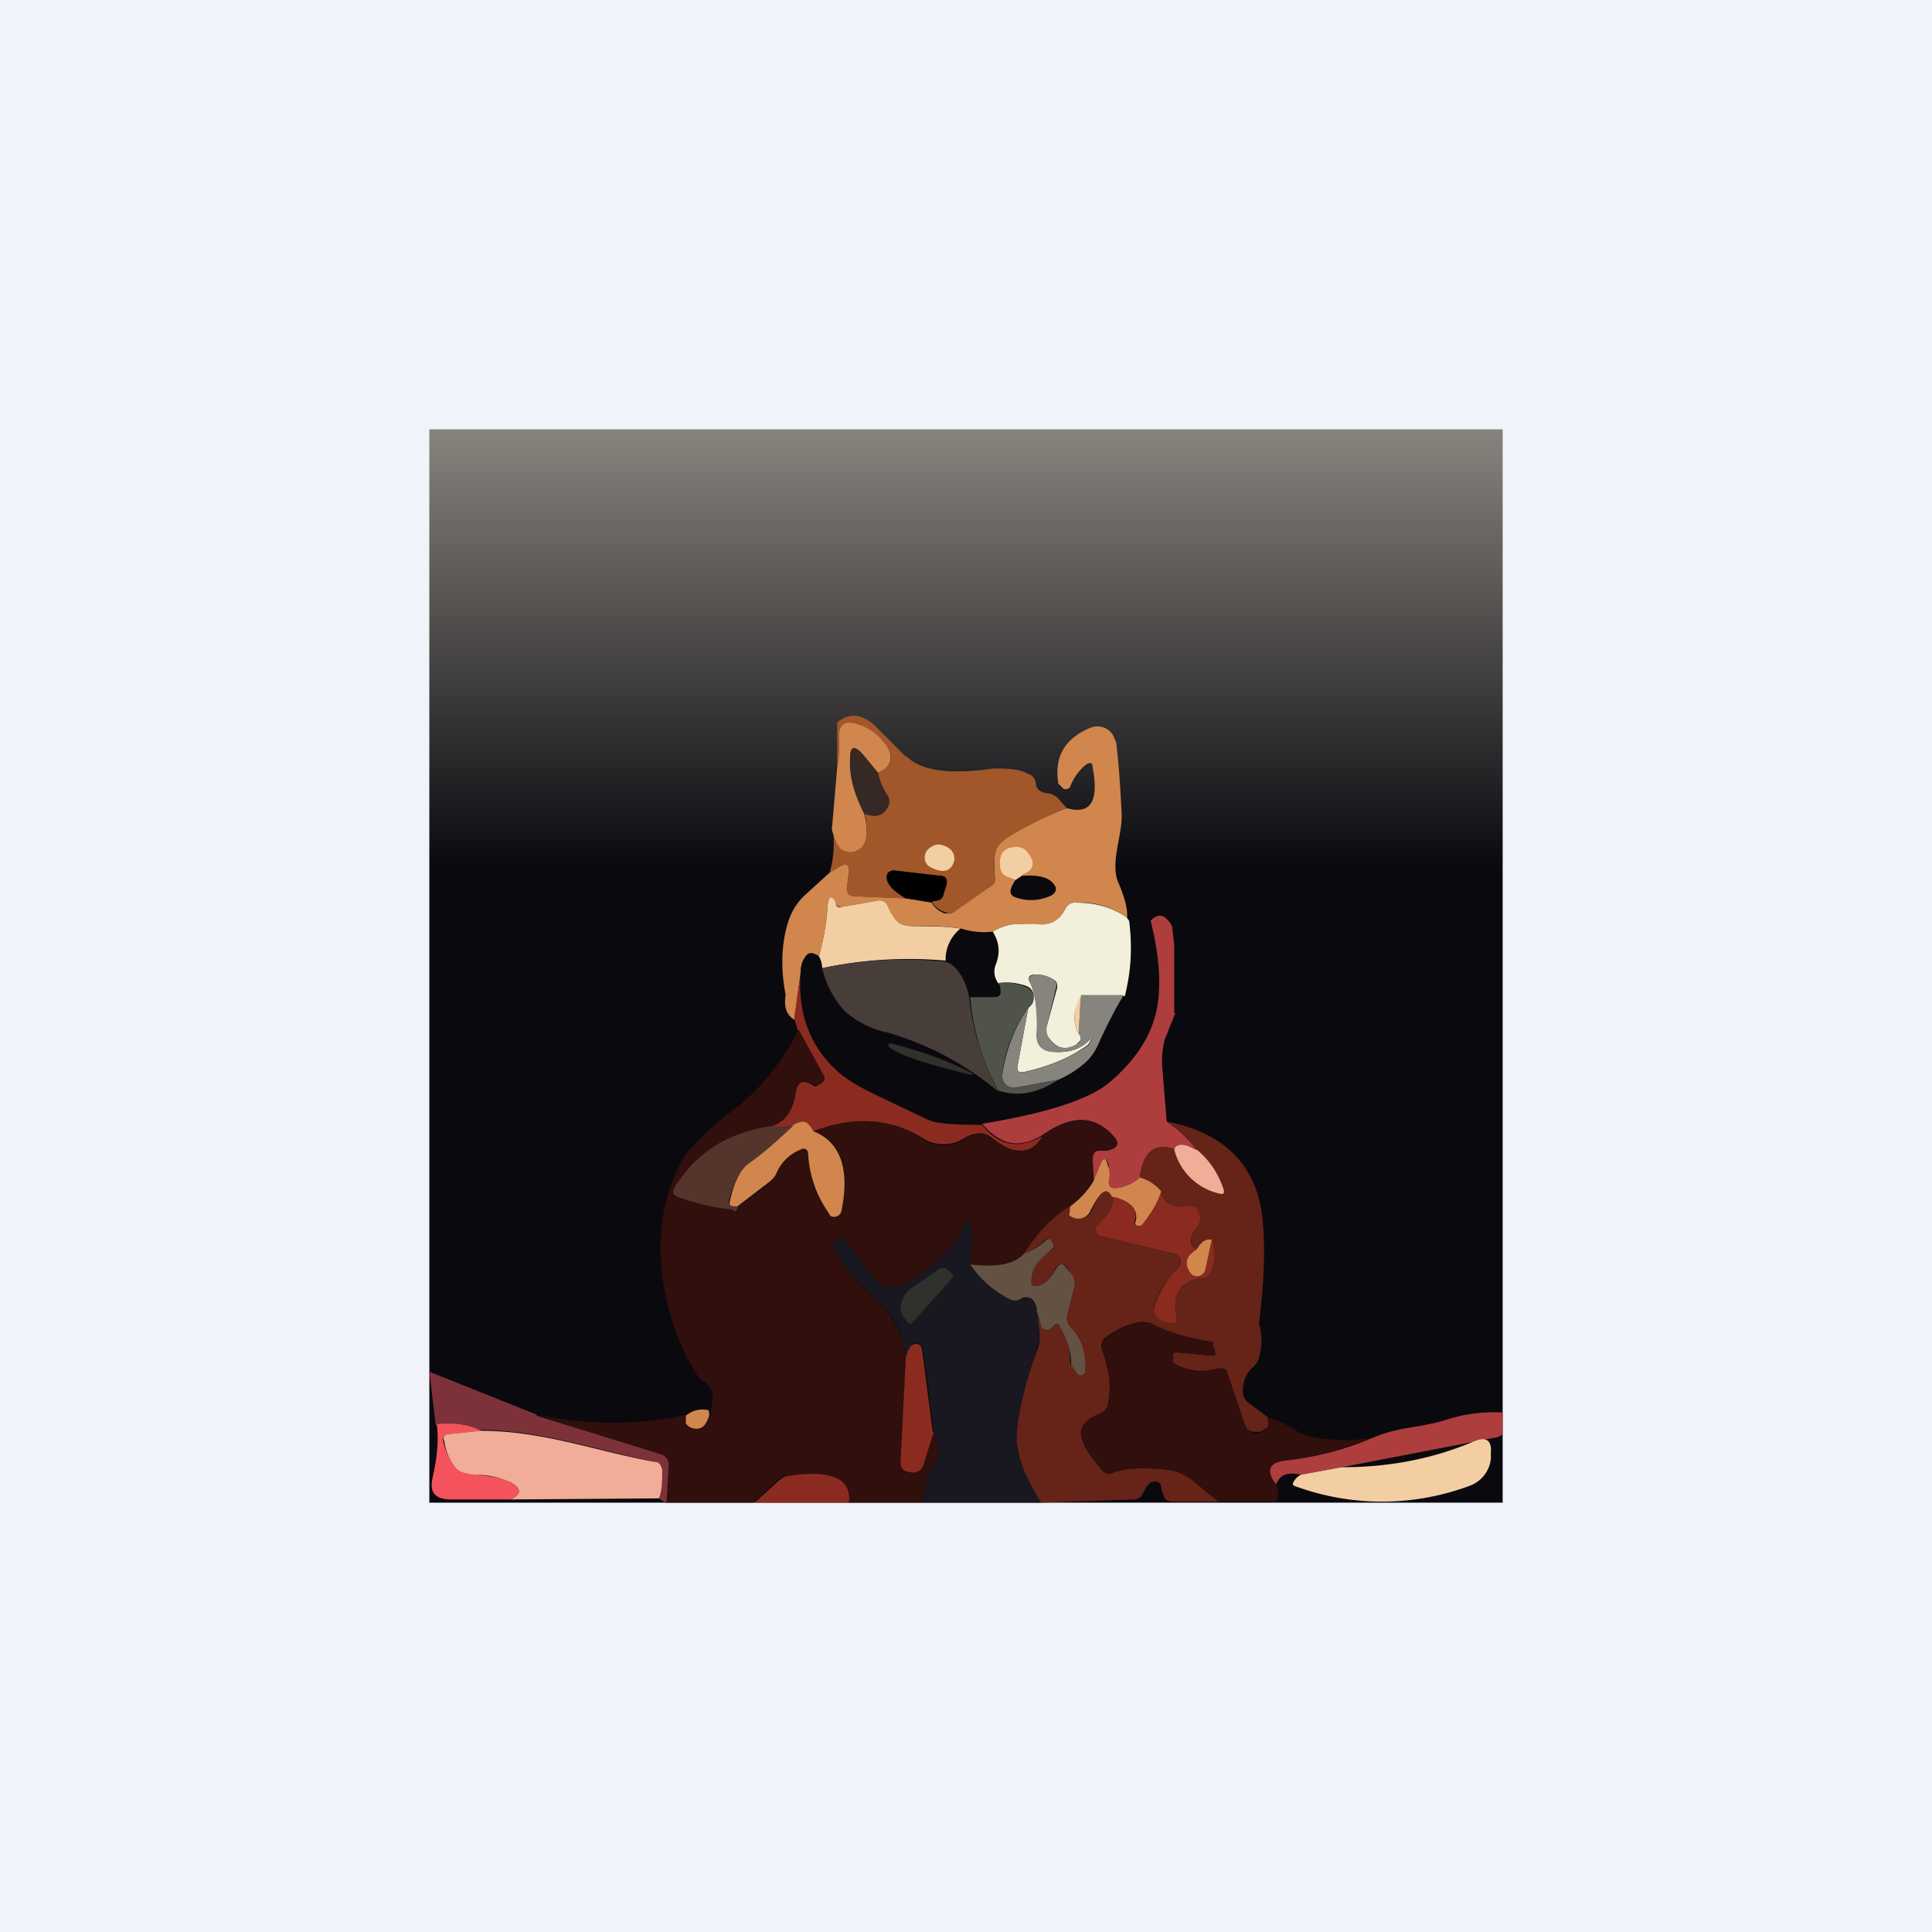<!-- by TradingView --><svg width="18" height="18" viewBox="0 0 18 18" xmlns="http://www.w3.org/2000/svg"><path fill="#F0F3FA" d="M0 0h18v18H0z"/><path fill="url(#a)" d="M4 4h10v10H4z"/><path d="M8.44 7.04c.13.14.4.18.81.12.13 0 .24 0 .33.05a.1.1 0 0 1 .07.08c0 .06.04.09.1.1.03 0 .06.01.1.04l.09.1c-.16.06-.33.14-.5.24-.09.05-.14.1-.16.15a.66.66 0 0 0-.01.26.07.07 0 0 1-.03.07l-.33.24a.12.12 0 0 1-.1.01.22.22 0 0 1-.13-.1l.05-.01c.03 0 .06-.03.06-.06l.03-.1c0-.04-.01-.07-.06-.07l-.43-.05c-.04 0-.06.02-.06.06 0 .07.05.13.17.2l-.48-.02c-.05 0-.07-.03-.07-.07l.02-.17c0-.05-.02-.07-.08-.04l-.1.06a.99.99 0 0 0 .03-.4c.02.1.05.17.1.19a.15.15 0 0 0 .21-.12c.01-.07 0-.15-.01-.22.1.04.17.02.21-.06a.1.1 0 0 0 0-.1.6.6 0 0 1-.09-.22c.13-.06.15-.14.08-.24A.48.48 0 0 0 8 6.75c-.14-.04-.2 0-.18.15 0 .07 0 .16-.02.25v-.42c.11-.09.22-.08.34.02l.3.3Z" fill="#A1572A"/><path d="m8.18 7.2-.14-.17c-.08-.09-.12-.08-.12.04 0 .15.04.32.13.5.02.08.03.16.02.23a.15.15 0 0 1-.22.12c-.04-.02-.07-.09-.1-.19l.05-.58c.02-.1.02-.18.02-.25-.02-.14.04-.2.18-.15.1.03.19.1.26.2.07.11.04.2-.08.25ZM10.5 8.55a.74.74 0 0 0-.48-.14.1.1 0 0 0-.09.05c-.06.12-.15.17-.27.16a1.46 1.46 0 0 0-.21-.01.5.5 0 0 0-.2.07.71.71 0 0 1-.3-.03 2.24 2.24 0 0 0-.41-.02c-.08 0-.13-.01-.16-.03a.36.36 0 0 1-.11-.16.08.08 0 0 0-.09-.05l-.34.06c-.02 0-.04 0-.05-.03a.27.27 0 0 0-.01-.03c-.04-.05-.06-.04-.07.05-.01.16-.04.32-.08.47-.06-.04-.1-.04-.13.01a.27.27 0 0 0-.04.14l-.06.44c-.07-.04-.1-.12-.08-.23-.05-.25-.04-.5.03-.7a.56.56 0 0 1 .16-.24l.22-.2.1-.06c.06-.03.08-.01.08.04l-.02.17c0 .04.02.07.07.07l.48.02.24.04c.03.05.07.08.12.1.04 0 .08 0 .1-.02l.34-.24a.07.07 0 0 0 .03-.07c-.01-.1-.01-.19.01-.26.02-.05.07-.1.16-.15.17-.1.34-.18.5-.24.22.06.3-.06.24-.38 0-.05-.03-.05-.07-.02a.5.5 0 0 0-.14.2.04.04 0 0 1-.03.02.04.04 0 0 1-.03 0l-.05-.05c-.04-.25.06-.42.3-.52a.17.17 0 0 1 .21.07l.03.07c.03.26.04.47.05.66.01.19-.1.43-.04.62.07.16.1.28.09.35Z" fill="#D0864D"/><path d="M8.18 7.2a.6.6 0 0 0 .09.21.1.1 0 0 1 0 .11c-.04.08-.12.1-.22.06-.1-.2-.14-.36-.13-.51 0-.12.04-.13.12-.04l.14.17Z" fill="#362925"/><path d="M8.67 8.08a.1.1 0 0 1-.05-.12.1.1 0 0 1 .02-.04c.05-.05.1-.07.18-.03a.12.12 0 0 1 .07.13c-.03.1-.1.12-.22.06ZM9.52 8.16l-.05.04-.08-.03a.1.1 0 0 1-.07-.08c-.02-.13.03-.2.16-.2a.13.13 0 0 1 .1.06c.07.09.05.16-.06.2Z" fill="#F4CEA3"/><path d="m8.68 8.4-.24-.03c-.12-.07-.18-.13-.18-.2 0-.04.03-.06.07-.06l.43.05c.05 0 .07.03.06.08l-.03.09c0 .03-.03.05-.06.06l-.05.01Z" fill="#010102"/><path d="M9.52 8.16c.15-.01.25.01.3.08.03.04.02.07-.02.1a.43.43 0 0 1-.34.02c-.06-.02-.06-.07 0-.16l.06-.04ZM10.72 8.58c.08.32.1.59.05.82-.04.25-.19.48-.44.69-.18.15-.57.28-1.18.39-.26 0-.43-.01-.5-.05l-.45-.2c-.2-.1-.33-.18-.42-.26a1.1 1.1 0 0 1-.32-.91c0-.05.01-.1.04-.14.03-.05.07-.05.13-.01.02.03.03.07.03.1.04.16.1.3.22.41.07.08.2.14.39.2.37.1.72.29 1.03.55.18.05.37.02.56-.11.09-.04.16-.09.24-.15a.56.56 0 0 0 .15-.22c.06-.15.14-.29.23-.42.06-.23.07-.45.04-.69l.01-.2c0-.04.02-.05.06-.02.06.05.1.12.13.22Z" fill="#0A090E"/><path d="M8.95 8.65a.37.37 0 0 0-.14.3 3.86 3.86 0 0 0-1.15.07.23.23 0 0 0-.03-.11c.04-.15.07-.3.08-.47.01-.09.03-.1.07-.05l.01.03c0 .03.03.04.05.03l.34-.06a.08.08 0 0 1 .09.05c.03.07.06.12.11.16.03.02.08.03.16.03.14 0 .27 0 .4.02Z" fill="#F4CEA3"/><path d="m10.5 8.55.02.03c.03.24.02.46-.04.7h-.4c-.08.12-.09.24-.03.35.02.02.02.04.02.06l-.04.04c-.1.06-.18.04-.25-.05a.12.12 0 0 1-.03-.11l.1-.37c0-.03 0-.05-.03-.07a.3.3 0 0 0-.18-.05c-.05 0-.07.03-.04.08.05.11.07.27.06.46-.01.11.04.17.15.18.14.01.25-.02.34-.11.03-.04.04-.04.01 0a.12.12 0 0 1-.03.05c-.17.12-.37.2-.6.25-.04 0-.06-.01-.05-.06l.1-.54c.04-.03.05-.06.05-.1a.1.1 0 0 0-.06-.1.52.52 0 0 0-.27-.03.18.18 0 0 1-.02-.18c.04-.11.03-.2-.03-.3a.5.5 0 0 1 .2-.07h.2c.13.02.22-.03.28-.15a.1.1 0 0 1 .1-.05c.17 0 .33.04.47.14Z" fill="#F2EFDB"/><path d="m10.95 9.44-.1.25c-.02.09-.03.17-.02.27l.04.49c.12.08.21.17.28.26-.12-.06-.2-.06-.2 0-.19-.07-.3.02-.33.26a.4.4 0 0 1-.23.1c-.04 0-.06-.02-.06-.06v-.16c-.03-.07-.05-.07-.08 0l-.06.15-.01-.2c0-.05.02-.08.06-.08h.07c.11-.02.13-.07.05-.15-.17-.18-.38-.18-.64 0-.22.14-.4.1-.57-.1.61-.1 1-.23 1.18-.38.25-.21.4-.44.45-.7.04-.22.02-.5-.06-.81.07-.08.14-.06.2.05l.02.17v.64Z" fill="#AE3D3E"/><path d="M8.81 8.96c.1.03.18.15.22.33.03.3.12.59.27.88a2.82 2.82 0 0 0-1.03-.55.86.86 0 0 1-.4-.2.89.89 0 0 1-.21-.4c.39-.08.77-.1 1.15-.06Z" fill="#473E3A"/><path d="M7.46 9.06c-.03.37.08.67.32.9.09.09.23.17.42.26l.44.21c.08.04.25.05.51.05.16.2.35.23.57.1-.07.12-.16.16-.29.14a.84.84 0 0 1-.19-.12c-.08-.06-.16-.05-.25 0a.36.36 0 0 1-.4 0c-.29-.18-.63-.2-1.01-.06-.03-.05-.06-.08-.1-.09-.02 0-.06.01-.1.04a.4.4 0 0 1-.19 0c.11-.03.18-.12.2-.28.03-.13.09-.16.18-.1.02.02.04.01.07-.01.04-.02.04-.05.02-.08l-.23-.43-.03-.1.06-.43Z" fill="#8B2B20"/><path d="m10.05 9.63.02-.36h.4c-.08.13-.15.27-.22.42-.04.1-.09.17-.15.22-.07.06-.15.11-.24.15l-.38.07a.11.11 0 0 1-.14-.13c.03-.2.1-.41.24-.61l-.1.54c0 .05 0 .06.06.06.22-.05.42-.13.6-.25l.02-.04c.03-.05.02-.05-.01-.01-.08.09-.2.12-.34.11-.1 0-.16-.07-.15-.18 0-.2-.01-.35-.06-.46-.02-.05-.01-.07.04-.08a.3.3 0 0 1 .18.05c.02.02.03.04.02.07l-.09.37c0 .04 0 .08.03.11.07.1.16.1.25.05a.09.09 0 0 0 .04-.04c0-.02 0-.04-.02-.06Z" fill="#87837D"/><path d="M9.58 9.39c-.14.2-.22.4-.24.61a.11.11 0 0 0 .14.13l.38-.07c-.2.13-.38.16-.56.1a2.19 2.19 0 0 1-.26-.87h.22c.05 0 .07-.02.06-.07 0-.02 0-.04-.02-.06.1-.01.18 0 .27.04a.1.1 0 0 1 .06.09c0 .04-.01.07-.05.1Z" fill="#4F534A"/><path d="m10.07 9.27-.02.36c-.06-.11-.05-.23.02-.36Z" fill="#F4CEA3"/><path d="M7.2 10.49c-.42.06-.72.25-.92.58-.02.04-.01.06.03.08.17.06.34.1.52.12 0 .03.03.02.05-.03l.3-.23a.22.22 0 0 0 .05-.07.41.41 0 0 1 .23-.23c.04-.02.07 0 .07.05.01.2.07.38.19.54a.07.07 0 0 0 .12-.02c.08-.4 0-.64-.26-.74.38-.15.72-.12 1.01.07a.36.36 0 0 0 .4 0c.1-.06.17-.07.25 0 .1.06.17.1.2.1.12.03.21-.01.28-.14.26-.18.47-.18.64 0 .08.08.06.13-.05.14h-.07c-.04.01-.06.04-.06.08V11a.8.8 0 0 1-.2.24c-.17.1-.3.24-.43.44-.1.1-.27.13-.51.1.02-.12.02-.25 0-.38 0-.05-.03-.05-.05 0-.1.23-.29.41-.54.55-.13.08-.24.05-.33-.07l-.24-.33c-.02-.02-.04-.03-.06 0l-.05.02c-.02.02-.02.03-.01.05.08.16.23.34.45.53.1.1.19.26.23.49l-.05.98c0 .05.02.08.06.09l.06.01c.04 0 .07-.02.09-.06l.1-.32c.06.13.06.23-.01.33a.26.26 0 0 0-.05.1l-.05.23H7.9c.02-.22-.17-.3-.56-.25a.18.18 0 0 0-.1.04l-.22.21h-.82l.02-.34a.1.1 0 0 0-.07-.1L5 13.18c.48.1.95.1 1.4 0v.07a.11.11 0 0 0 .14.04.1.1 0 0 0 .04-.03c.04-.05.05-.1.04-.13.04-.12.02-.2-.05-.25a.21.21 0 0 1-.07-.06c-.37-.58-.5-1.47-.1-2.08a3 3 0 0 1 .5-.45c.23-.2.41-.43.54-.7l.23.42c.02.03.02.06-.02.08-.03.02-.05.03-.07.02-.1-.07-.15-.04-.17.1-.03.15-.1.24-.2.27Z" fill="#300F0C"/><path d="M8.3 9.72c.27.07.49.15.66.23.15.07.14.08-.01.04-.4-.1-.61-.18-.67-.24a.02.02 0 0 1 .02-.03Z" fill="#30302C"/><path d="M11.73 12.33c.03.1.03.21 0 .32a.2.2 0 0 1-.07.1c-.05.05-.08.12-.08.21 0 .04.01.07.04.1l.2.15c0 .06 0 .1-.03.1a.14.14 0 0 1-.05.03h-.06a.1.1 0 0 1-.05-.02.1.1 0 0 1-.03-.04l-.17-.5a.06.06 0 0 0-.03-.03h-.05a.53.53 0 0 1-.4-.04c-.02-.01-.03-.03-.02-.05v-.04c0-.02.02-.03.04-.02l.32.03c.03 0 .04-.01.03-.04l-.02-.07c0-.01 0-.02-.02-.02a1.8 1.8 0 0 1-.57-.17.15.15 0 0 0-.1-.01.7.7 0 0 0-.32.15.1.1 0 0 0-.02.11c.07.2.09.37.05.51a.11.11 0 0 1-.07.08c-.11.04-.17.1-.17.17 0 .13.1.24.19.36.03.03.06.04.1.02.1-.04.26-.05.48-.03a.5.5 0 0 1 .26.1l.24.2h-.44a.08.08 0 0 1-.07-.06l-.02-.06c0-.06-.04-.08-.09-.06-.02 0-.05.04-.08.1a.09.09 0 0 1-.08.06L9.7 14a1.25 1.25 0 0 1-.23-.57c0-.21.06-.5.2-.87.04-.12 0-.21-.02-.34l.05.13c.01.03.04.05.07.04l.03-.02c.04-.05.06-.05.09 0 .06.1.08.2.08.33l.01.02.05.07a.05.05 0 0 0 .05.02.04.04 0 0 0 .03-.04c0-.17-.04-.3-.14-.4a.11.11 0 0 1-.03-.11l.07-.27a.13.13 0 0 0-.02-.1l-.05-.08c-.04-.05-.07-.04-.1 0-.05.1-.11.16-.17.17-.05.01-.07 0-.07-.06.02-.1.08-.2.2-.28a.03.03 0 0 0 .01-.05l-.02-.03a.03.03 0 0 0-.02-.02h-.02l-.01.01a.6.6 0 0 1-.2.13c.13-.2.27-.35.43-.44-.01.05-.02.07 0 .08a.13.13 0 0 0 .1.03.13.13 0 0 0 .1-.07c.08-.18.14-.23.2-.13.01.09-.03.17-.14.26a.05.05 0 0 0-.02.06.06.06 0 0 0 .04.04l.69.17a.08.08 0 0 1 .03.14c-.1.1-.17.2-.21.33a.1.1 0 0 0 .01.1.2.2 0 0 0 .14.08c.05 0 .06-.02.05-.06-.04-.22.04-.34.23-.36a.1.1 0 0 0 .09-.07.4.4 0 0 0 0-.29c-.05 0-.1.02-.13.1-.07-.05-.07-.13.01-.24a.1.1 0 0 0 .01-.11c-.02-.05-.07-.07-.13-.06-.14.01-.21-.03-.22-.14a.4.4 0 0 0-.2-.13c.03-.24.14-.33.32-.26.06.2.2.34.42.4.04.02.05 0 .04-.03a.79.79 0 0 0-.25-.37c-.07-.1-.16-.18-.28-.26.53.1.83.4.89.88.03.27.02.6-.03 1Z" fill="#662317"/><path d="M7.58 10.54c.25.1.34.35.26.74a.07.07 0 0 1-.1.05.07.07 0 0 1-.02-.03 1.04 1.04 0 0 1-.19-.54c0-.05-.03-.07-.07-.05a.41.41 0 0 0-.23.23.22.22 0 0 1-.06.07l-.3.23h-.03c-.04 0-.05-.02-.04-.05.04-.18.1-.3.18-.36.15-.1.28-.22.4-.34.04-.03.08-.04.1-.04.04 0 .07.04.1.09Z" fill="#D0864D"/><path d="M7.2 10.49a.4.4 0 0 0 .19 0c-.13.12-.26.24-.4.34-.09.06-.15.18-.2.36 0 .03.01.05.05.05h.04c-.02.05-.04.06-.05.03a2.12 2.12 0 0 1-.52-.12c-.04-.02-.05-.04-.03-.08.2-.33.5-.52.91-.58Z" fill="#55342B"/><path d="M11.15 10.71c.12.1.2.22.25.37.01.04 0 .05-.04.04a.56.56 0 0 1-.42-.41c.02-.06.09-.06.2 0Z" fill="#F1AD97"/><path d="M10.62 10.97a.4.4 0 0 1 .2.13c-.03.1-.09.2-.17.3-.01.02-.03.03-.04.02-.03 0-.04-.01-.03-.04.03-.11-.05-.19-.22-.23-.05-.1-.11-.05-.2.13a.13.13 0 0 1-.08.07.13.13 0 0 1-.12-.03l.01-.08a.8.8 0 0 0 .22-.24l.06-.15c.03-.07.05-.07.07 0 .02.05.02.1.01.16 0 .04.02.06.06.06a.4.4 0 0 0 .23-.1Z" fill="#D0864D"/><path d="M11.15 11.64c-.1.06-.12.13-.06.22a.08.08 0 0 0 .12.01.08.08 0 0 0 .02-.04l.06-.28a.4.4 0 0 1-.01.3.1.1 0 0 1-.09.06c-.19.02-.27.14-.23.36.01.04 0 .06-.05.06a.2.2 0 0 1-.14-.07.1.1 0 0 1-.01-.1.83.83 0 0 1 .21-.34.08.08 0 0 0 .03-.08.08.08 0 0 0-.06-.06l-.7-.17a.06.06 0 0 1-.03-.04v-.03c0-.01 0-.02.02-.03.1-.09.15-.17.14-.26.17.04.24.12.2.23 0 .03.01.04.04.04.01 0 .03 0 .04-.02.08-.1.14-.2.17-.3.01.1.08.15.22.14.07-.01.11 0 .13.06a.1.1 0 0 1 0 .1c-.09.12-.1.2-.02.24Z" fill="#8B2B20"/><path d="M9.04 11.78c.1.15.24.26.38.32a.1.1 0 0 0 .07 0h.05c.04-.02.07-.01.1.02l.02.1c.01.13.05.22 0 .34-.12.37-.19.66-.19.87 0 .13.08.32.23.57H8.59l.05-.23c0-.04.02-.07.05-.1.07-.1.07-.2.01-.33l-.1-.77a.06.06 0 0 0-.04-.05.06.06 0 0 0-.06 0l-.06.12c-.04-.23-.12-.4-.23-.49-.22-.2-.37-.37-.45-.53-.01-.02 0-.03.01-.05l.05-.03c.02-.02.04-.01.06.01l.24.33c.09.12.2.15.33.07.25-.14.43-.32.54-.55.02-.05.04-.05.05 0 .02.13.02.26 0 .38Z" fill="#191720"/><path d="M9.66 12.22c0-.04-.01-.07-.03-.1-.02-.03-.05-.04-.1-.03l-.04.02a.1.1 0 0 1-.07 0 .95.95 0 0 1-.38-.33c.24.03.41 0 .5-.1a.6.6 0 0 0 .21-.13.03.03 0 0 1 .04 0l.02.04a.03.03 0 0 1 0 .04c-.13.1-.2.19-.2.29-.01.05 0 .07.06.06.06-.01.12-.07.17-.16.03-.05.06-.06.1 0l.05.06c.02.04.03.07.02.11l-.07.27a.11.11 0 0 0 .03.1c.1.1.15.24.14.4a.04.04 0 0 1-.03.05.04.04 0 0 1-.05-.02l-.05-.07v-.02a.66.66 0 0 0-.1-.33c-.02-.05-.04-.05-.08 0l-.03.02c-.03 0-.06 0-.07-.04l-.04-.13Z" fill="#635244"/><path d="m11.29 11.55-.06.28a.08.08 0 0 1-.06.06.08.08 0 0 1-.08-.03c-.06-.09-.04-.16.06-.22.04-.07.08-.1.14-.09Z" fill="#D0864D"/><path d="m8.48 12.01.26-.18c.03-.02.06-.02.09 0l.04.04a.03.03 0 0 1 0 .04l-.36.4c-.02.03-.04.03-.06 0-.05-.07-.07-.1-.06-.13.01-.08.04-.13.09-.17Z" fill="#30302C"/><path d="M11.81 13.21c.1.02.2.07.3.14.18.07.4.08.67.05-.27.1-.54.18-.82.21-.07.01-.1.03-.12.06-.02.04 0 .1.05.16l.02.08c0 .05-.01.08-.06.08h-.5a25.6 25.6 0 0 1-.24-.2.5.5 0 0 0-.26-.1c-.22-.02-.38-.01-.48.03-.04.02-.07.01-.1-.02-.1-.12-.2-.23-.2-.36.01-.07.07-.13.18-.17a.11.11 0 0 0 .07-.08.86.86 0 0 0-.05-.51.1.1 0 0 1 .02-.1.7.7 0 0 1 .31-.16h.11c.16.09.34.14.57.18.01 0 .02 0 .02.02l.02.07c0 .03 0 .04-.03.04l-.32-.03c-.02 0-.03 0-.04.02v.04c-.01.02 0 .04.02.05.11.07.24.08.4.04h.05l.03.04.17.5.03.03a.1.1 0 0 0 .05.03h.06l.05-.03c.02-.02.03-.05.02-.11Z" fill="#300F0C"/><path d="m8.7 13.34-.1.32c-.02.04-.05.06-.1.06l-.05-.01c-.04-.01-.06-.04-.06-.09l.05-.98c.02-.06.04-.1.06-.11l.03-.01a.06.06 0 0 1 .05.02l.01.03.1.77Z" fill="#8B2B20"/><path d="m5 13.19 1.16.36a.1.1 0 0 1 .07.1l-.02.35a.21.21 0 0 1-.07-.04.77.77 0 0 0 .03-.27c0-.04-.03-.06-.07-.07-.5-.1-1.04-.29-1.62-.3a.75.75 0 0 0-.42-.04l-.06-.5 1 .4Z" fill="#7D323A"/><path d="M6.6 13.14c.02.04 0 .08-.03.13a.1.1 0 0 1-.1.04.11.11 0 0 1-.08-.05v-.07c.06-.05.13-.07.22-.05Z" fill="#D0864D"/><path d="M14 13.16v.18c0 .03-.02.04-.05.05l-1.45.28-.38.07c-.12-.03-.2 0-.23.09-.05-.06-.07-.12-.05-.16.02-.03.05-.05.12-.06.28-.03.56-.1.82-.21.11-.05.23-.08.36-.1.12-.02.24-.04.36-.08.16-.05.33-.07.5-.06Z" fill="#AE3D3E"/><path d="m4.48 13.33-.29.03c-.05 0-.07.03-.06.07.02.09.06.17.11.24.04.04.1.06.22.07.15.02.25.04.3.07.1.06.1.11 0 .16H4.2c-.15 0-.2-.07-.17-.2.04-.18.06-.34.04-.5.15-.02.3 0 .42.06Z" fill="#F4535B"/><path d="M4.48 13.33c.58 0 1.11.2 1.62.29.04 0 .06.03.07.07 0 .1 0 .19-.03.27l-1.38.01c.1-.05.1-.1 0-.16a.85.85 0 0 0-.3-.07c-.11 0-.19-.03-.22-.07a.52.52 0 0 1-.1-.24c-.02-.04 0-.07.05-.07l.29-.03Z" fill="#F1AD97"/><path d="m12.12 13.74.38-.07c.42 0 .83-.07 1.23-.24.12-.05.17-.01.16.11v.05a.3.3 0 0 1-.19.25 2.34 2.34 0 0 1-1.65 0 .03.03 0 0 1 0-.03.16.16 0 0 1 .07-.07Z" fill="#F4CEA3"/><path d="M7.9 14h-.87l.22-.2a.18.18 0 0 1 .1-.05c.4-.06.58.03.56.24Z" fill="#8B2B20"/><defs><linearGradient id="a" x1="9" y1="4" x2="9" y2="14" gradientUnits="userSpaceOnUse"><stop stop-color="#87837D"/><stop offset=".41" stop-color="#0A090E"/></linearGradient></defs></svg>